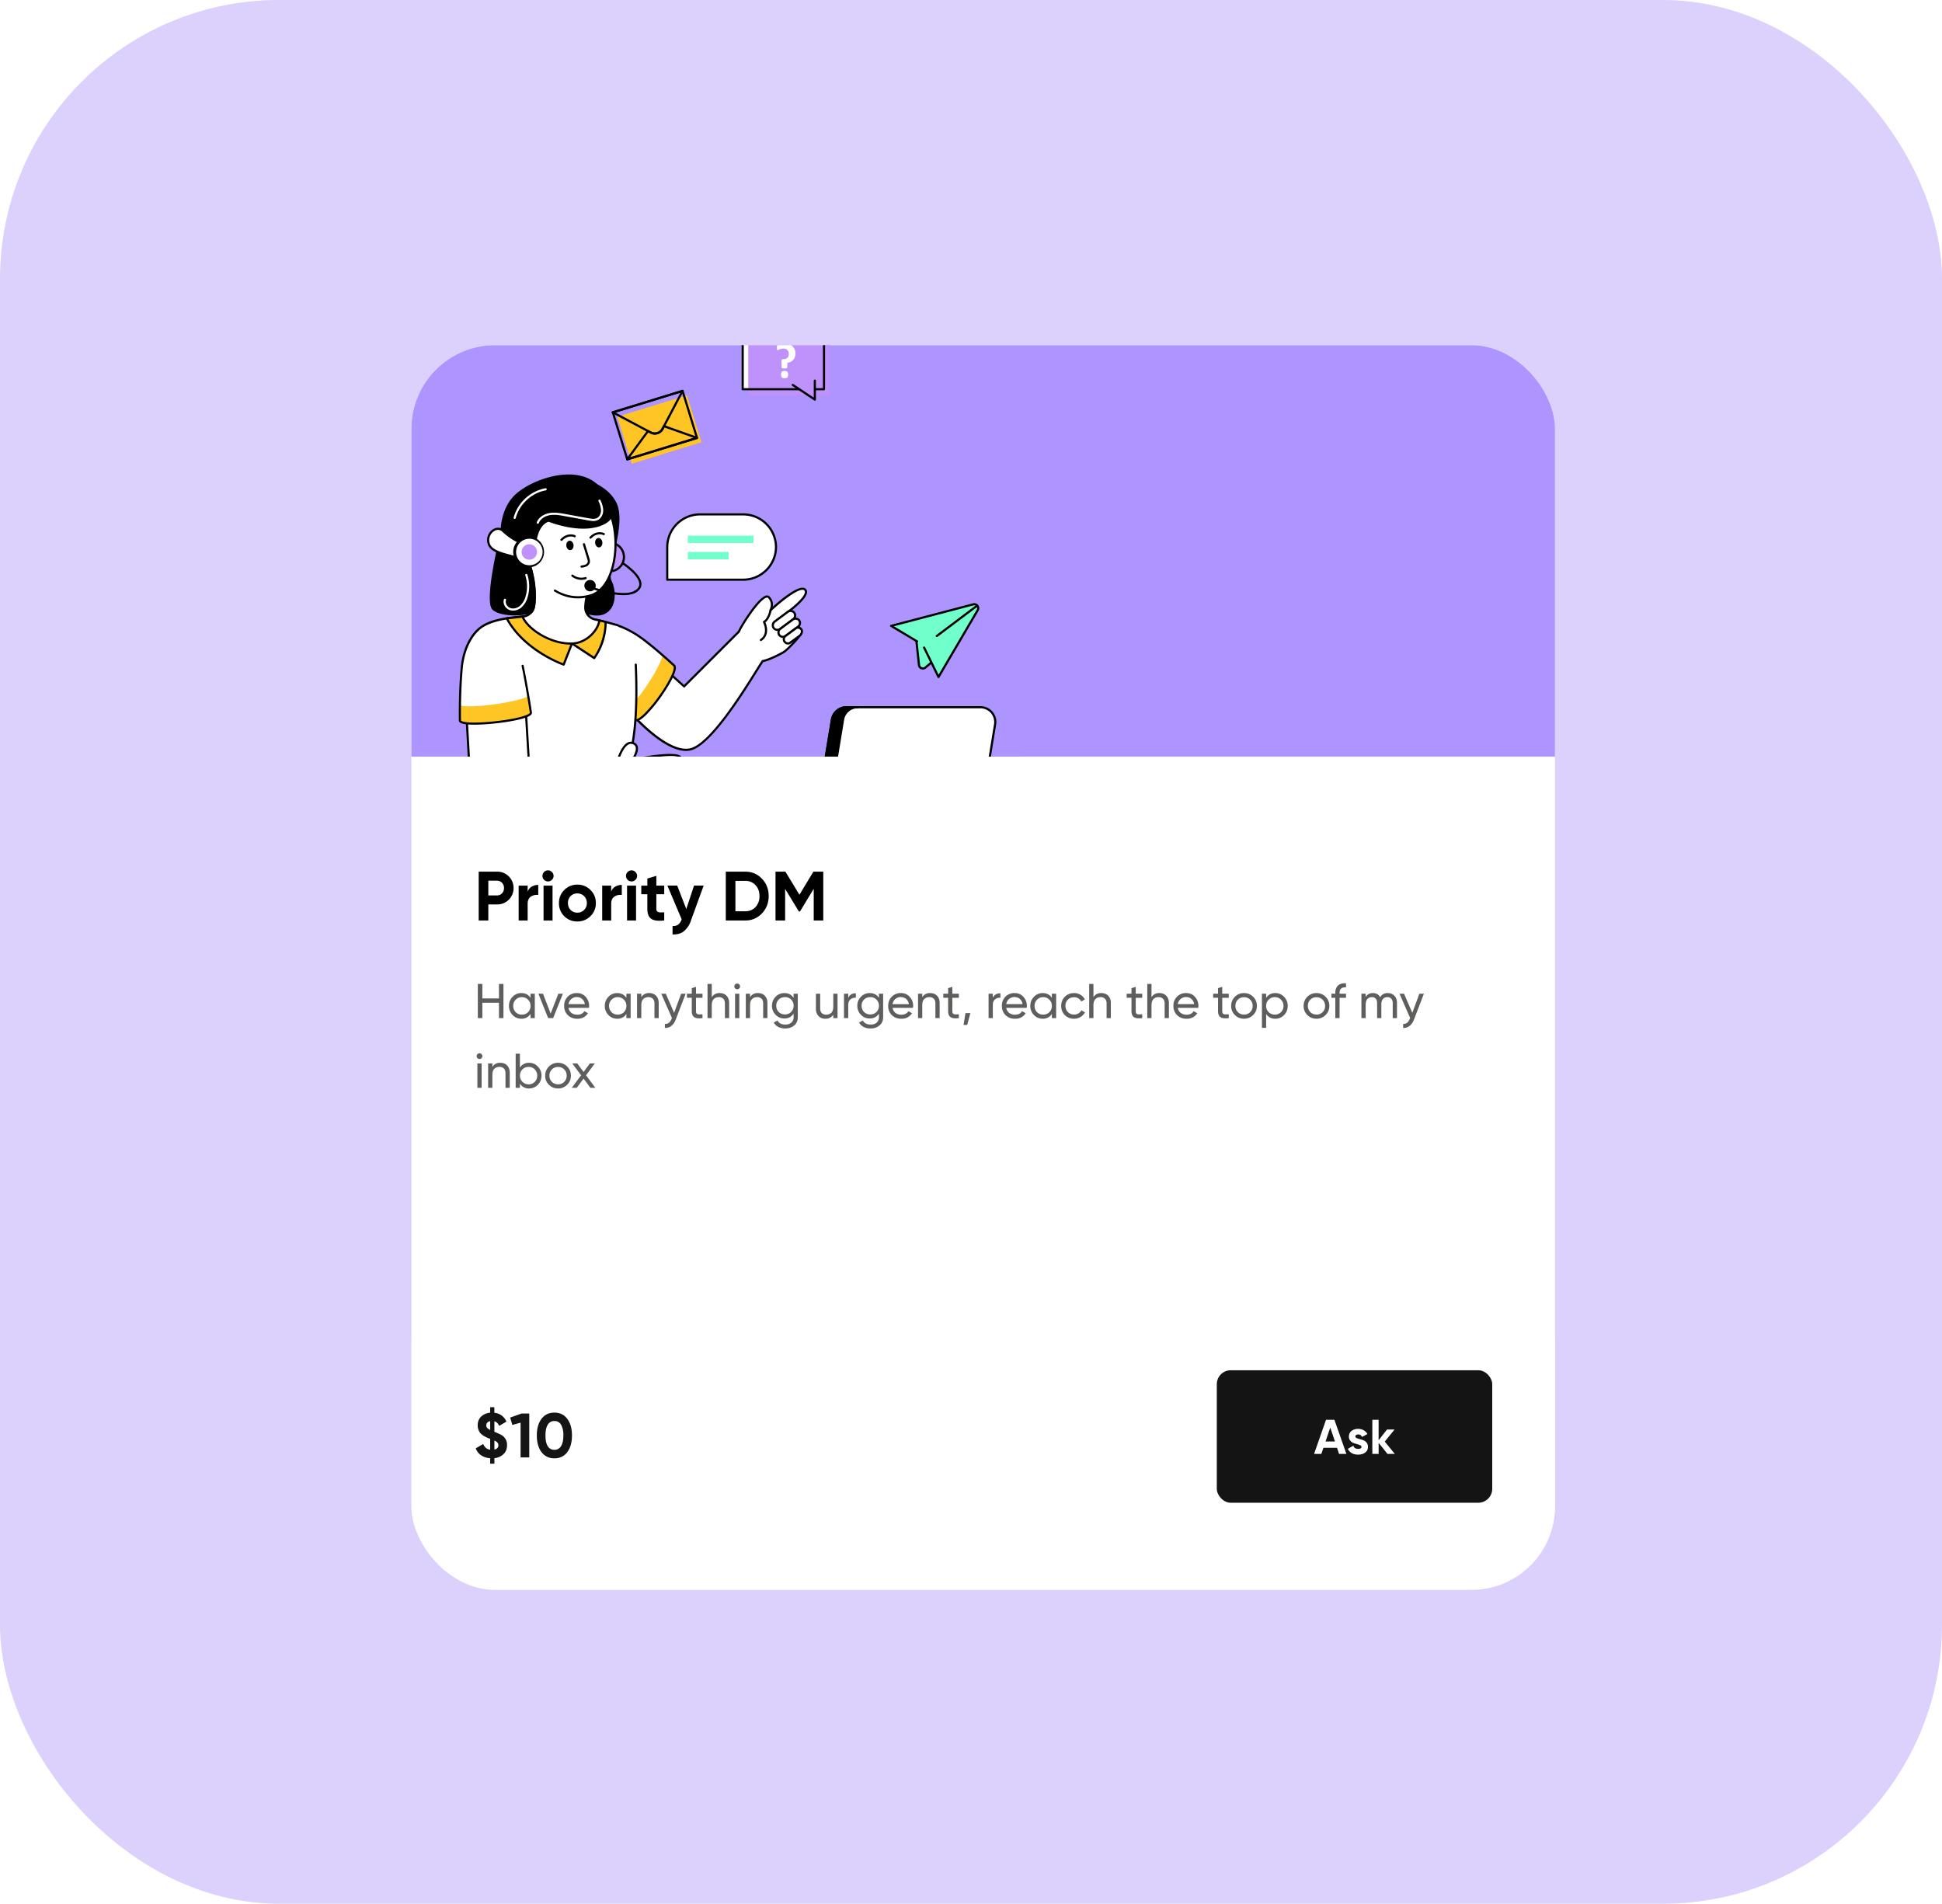 <svg xmlns="http://www.w3.org/2000/svg" fill="none" viewBox="0 0 557 546">
  <g clip-path="url(#a)">
    <rect width="557" height="546" fill="#DBD1FC" rx="80"/>
    <g filter="url(#b)">
      <g clip-path="url(#c)">
        <rect width="328" height="357" x="114" y="95" fill="#fff" rx="24"/>
        <g clip-path="url(#d)">
          <path fill="#AD94FF" d="M114 95h328v118H114z"/>
          <path fill="#fff" d="M228.34 240.41h43.47a4.24 4.24 0 0 0 4.18-3.5l5.4-33.1a4.24 4.24 0 0 0-4.17-4.97H238.8a4.24 4.24 0 0 0-4.18 3.5l-6.28 38.07Z"/>
          <path fill="#000" d="M228.34 240.73a.31.31 0 0 1-.3-.36l6.28-38.07a4.55 4.55 0 0 1 4.48-3.77h38.42a4.54 4.54 0 0 1 4.48 5.35l-5.4 33.08a4.55 4.55 0 0 1-4.49 3.77h-43.47Zm48.88-41.58H238.8a3.93 3.93 0 0 0-3.87 3.25l-6.23 37.7h43.11a3.93 3.93 0 0 0 3.88-3.24l5.4-33.09a3.93 3.93 0 0 0-3.87-4.62Z"/>
          <path fill="#000" d="M228.34 240.41h3.18l6.29-38.07a4.24 4.24 0 0 1 4.18-3.5h-3.19a4.24 4.24 0 0 0-4.18 3.5l-6.28 38.07Z"/>
          <path fill="#000" d="M231.52 240.72h-3.18a.31.31 0 0 1-.3-.36l6.28-38.07a4.55 4.55 0 0 1 4.48-3.77h3.2a.31.31 0 0 1 0 .62 3.93 3.93 0 0 0-3.88 3.25l-6.28 38.07a.31.31 0 0 1-.3.26Zm-2.81-.62h2.55l6.24-37.81a4.55 4.55 0 0 1 2.19-3.15h-.89a3.93 3.93 0 0 0-3.87 3.25l-6.22 37.71Zm-50.54-74.08a.3.3 0 0 1-.16-.58c.9-.53 1.35-1.15 1.35-1.9.03-2.73-5.53-6.16-5.58-6.2a.31.31 0 0 1 .32-.53c.24.16 5.91 3.66 5.88 6.74 0 .97-.56 1.79-1.65 2.43a.31.31 0 0 1-.16.04Z"/>
          <path fill="#BF92FB" d="M170.84 159.85a4.1 4.1 0 1 0 0-8.2 4.1 4.1 0 0 0 0 8.2Z"/>
          <path fill="#000" d="M170.84 160.17a4.42 4.42 0 1 1 .01-8.84 4.42 4.42 0 0 1 0 8.84Zm0-8.2a3.8 3.8 0 1 0 .01 7.59 3.8 3.8 0 0 0 0-7.6Z"/>
          <path fill="#000" d="M160.17 133.21s8.72.55 12.18 6.79c3.36 6.07-2.93 19.53-1.22 22.75 1.71 3.22 1.53 11.3-6.47 9.11-7.99-2.18-10.01-11-10.01-11l5.55-14.22s2.86-4.72 3.22-5.04c.36-.3-3.25-8.39-3.25-8.39Z"/>
          <path fill="#000" d="M167.14 172.54c-.74 0-1.58-.11-2.55-.38-8.08-2.2-10.22-11.14-10.24-11.23a.31.31 0 0 1 .01-.19l5.55-14.22.03-.04a84.94 84.94 0 0 1 3.2-5.02c-.07-.75-1.92-5.15-3.25-8.13a.3.3 0 0 1 .03-.3.3.3 0 0 1 .27-.13c.36.02 8.93.63 12.43 6.94 2.02 3.64.72 9.6-.43 14.86-.74 3.42-1.45 6.66-.78 7.9 1.04 1.96 1.49 5.9-.37 8.23a4.72 4.72 0 0 1-3.9 1.7Zm-12.17-11.66c.25.93 2.49 8.7 9.78 10.68 2.68.73 4.63.36 5.8-1.12 1.68-2.09 1.24-5.79.3-7.55-.76-1.44-.1-4.48.74-8.32 1.06-4.9 2.4-11 .49-14.43-2.86-5.14-9.5-6.33-11.4-6.57 3.47 7.82 3.14 8.1 2.94 8.27-.23.22-1.79 2.7-3.14 4.94l-5.5 14.1Z"/>
          <path fill="#fff" d="M222.04 171.46s4.13 3.75 3.27 6.9c-.08.3-3.42 4.05-4.66 4.74-4.17 2.31-5.9 2.5-5.9 2.5-1.76 2.4-14.02 24.08-20.92 25.36-7.26 1.34-18.24-12-18.24-12l9.36-12.65 7.27 6.55 15.7-15.7c.94-2.15 6.9-11.52 8.57-9.89 1.6 1.59.58 3.62.52 3.75.23-.22 7.94-7.47 9.82-5.96 1.9 1.54-4.8 6.4-4.8 6.4Z"/>
          <path fill="#000" d="M192.76 211.37c-7.27 0-16.98-11.68-17.41-12.2a.3.3 0 0 1-.01-.39l9.36-12.65a.31.31 0 0 1 .46-.05l7.04 6.36L207.65 177c.88-1.94 5.77-9.75 8.13-10.2a1 1 0 0 1 .92.26c1 .99 1.08 2.13.95 2.95 2.31-2.08 7.66-6.57 9.38-5.19.3.25.46.6.45 1-.04 1.84-3.79 4.8-4.96 5.68.93.92 3.86 4.1 3.09 6.94-.14.5-3.62 4.27-4.81 4.93-3.56 1.98-5.37 2.42-5.87 2.52-.32.45-.9 1.39-1.7 2.65-4.04 6.48-13.5 21.65-19.35 22.73-.36.07-.74.1-1.12.1Zm-16.78-12.42c1.36 1.6 11.26 12.92 17.8 11.7 5.57-1.02 14.93-16.03 18.93-22.44.86-1.37 1.48-2.37 1.8-2.8a.3.3 0 0 1 .2-.12c.03 0 1.75-.22 5.79-2.46 1.19-.66 4.29-4.16 4.52-4.57.77-2.92-3.15-6.53-3.19-6.56a.31.31 0 0 1 .03-.48c1.38-1 4.97-3.93 5-5.42a.62.62 0 0 0-.22-.5c-1.09-.87-5.67 2.42-9.42 5.95a.31.31 0 0 1-.49-.37c.1-.2.95-1.98-.46-3.38-.07-.06-.17-.13-.38-.09-1.96.38-6.73 7.7-7.7 9.89a.37.37 0 0 1-.06.1l-15.7 15.69a.3.3 0 0 1-.42 0l-7.01-6.32-9.02 12.18Z"/>
          <path fill="#fff" d="m221.92 171.5-3.7 2.75c-.6.45-.75 1.29-.32 1.87.44.58 1.28.7 1.88.24l3.7-2.75c.61-.45.75-1.28.32-1.86-.22-.3-.54-.47-.88-.51-.34-.05-.7.04-1 .26Z"/>
          <path fill="#000" d="M218.96 176.95c-.08 0-.15 0-.22-.02a1.59 1.59 0 0 1-1.08-.63 1.65 1.65 0 0 1 .37-2.3l3.7-2.75c.37-.26.8-.38 1.24-.32a1.58 1.58 0 0 1 1.37 1.85c-.08.43-.31.81-.67 1.08l-3.7 2.75c-.3.22-.65.34-1.01.34Zm3.8-5.42c-.24 0-.46.08-.65.22l-3.7 2.75c-.47.35-.59.99-.26 1.43.16.22.4.35.67.39.28.03.55-.04.78-.2l3.7-2.76c.23-.17.38-.41.43-.69a.97.97 0 0 0-.97-1.14Z"/>
          <path fill="#fff" d="m223.4 173.7-3.58 2.65a1.29 1.29 0 0 0-.3 1.8 1.3 1.3 0 0 0 1.81.23l3.57-2.65a1.3 1.3 0 0 0 .3-1.8 1.2 1.2 0 0 0-.84-.49c-.33-.04-.68.04-.97.26Z"/>
          <path fill="#000" d="M220.53 178.96c-.07 0-.14 0-.2-.02a1.54 1.54 0 0 1-1.34-1.8c.07-.41.3-.79.65-1.04l3.57-2.65c.35-.26.77-.37 1.2-.32.42.06.8.27 1.05.61.51.7.35 1.7-.37 2.24l-3.57 2.65c-.3.22-.64.33-.99.33Zm3.05-5.02L220 176.6a.98.98 0 0 0-.4.65.93.93 0 0 0 .8 1.08c.25.03.52-.04.74-.2l3.57-2.65a.98.98 0 0 0 .24-1.37.93.93 0 0 0-.64-.36.96.96 0 0 0-.74.2Z"/>
          <path fill="#fff" d="m224.25 176.22-3 2.24c-.5.36-.58 1.08-.2 1.6.39.52 1.1.65 1.59.28l2.76-2.05c.5-.36.83-1.27.44-1.78a1.2 1.2 0 0 0-.75-.48c-.29-.05-.6.01-.84.2Z"/>
          <path fill="#000" d="M222 180.86c-.45 0-.9-.22-1.2-.62a1.45 1.45 0 0 1 .26-2.03l3-2.24c.31-.22.7-.31 1.08-.25.38.07.72.28.95.6.49.66.12 1.75-.5 2.22l-2.77 2.05c-.24.18-.53.27-.82.27Zm2.44-4.39-3.01 2.23a.83.83 0 0 0-.13 1.17c.28.38.8.48 1.15.22l2.77-2.05c.38-.28.63-1 .37-1.35a.89.89 0 0 0-.56-.35.77.77 0 0 0-.6.13Z"/>
          <path fill="#fff" d="M217 171.02s-.4 2.45-1.86 3.38c0 0 .75 1.4.53 2.94-.21 1.53-1.43 2.21-1.43 2.21"/>
          <path fill="#000" d="M214.24 179.86a.31.31 0 0 1-.15-.58 2.82 2.82 0 0 0 1.28-1.99c.2-1.4-.5-2.73-.5-2.75a.31.31 0 0 1 .1-.4c1.34-.85 1.73-3.14 1.73-3.17a.31.31 0 0 1 .61.1c-.02.1-.4 2.35-1.78 3.43.22.49.63 1.64.45 2.88a3.45 3.45 0 0 1-1.59 2.44.31.31 0 0 1-.15.04Z"/>
          <path fill="#fff" d="M171.88 175.23s2.56.54 6.47 2.86c3.91 2.3 10.93 8.73 10.93 8.73 2.12 1.5-9.05 17.15-11.16 15.65l-12.75-13 6.5-14.24Z"/>
          <path fill="#FEC524" d="m178.12 202.47-2.9-2.96c2.54-.6 9.66-11.18 10.76-15.3.7.73 3.3 2.61 3.3 2.61 2.12 1.5-9.05 17.15-11.16 15.65Z"/>
          <path fill="#000" d="M178.46 202.88a.86.86 0 0 1-.56-.2l-12.76-13a.31.31 0 0 1-.05-.35l6.84-14.29a.31.31 0 0 1 .32-.17c.08 0 2 .23 5.92 2.55 3.85 2.28 10.86 8.74 11.31 9.16 1.69 1.27-2.94 7.95-3.88 9.29a41.55 41.55 0 0 1-4.3 5.2c-1.25 1.2-2.18 1.81-2.84 1.81Zm-.15-.65c.27.15 1.1-.18 2.55-1.6a39.45 39.45 0 0 0 4.23-5.12 37.5 37.5 0 0 0 3.37-5.57c.87-1.84.89-2.7.64-2.87l-.03-.02c-.07-.07-7.38-6.83-11.21-9.1-3.09-1.82-4.89-2.3-5.47-2.43l-6.65 13.88 12.57 12.83Z"/>
          <path fill="#fff" d="M178.34 186.63c.95 22.15-2.4 26.92-2.07 28.4.18.83 1.52 19.78 2.66 25.39H129.5l5.25-26.15s-6.82-29.02-2.75-36.22c2.17-3.83 8.39-4.93 16-5.34 1.5-.08 3.06-.13 4.66-.18 6.51-.18 11.7.63 15.27 1.43 2.65.59 4.4 1.17 5.11 1.34"/>
          <path fill="#000" d="M178.93 240.72H129.5a.31.31 0 0 1-.3-.37l5.23-26.08c-.44-1.9-6.72-29.26-2.7-36.37 2.37-4.2 9.2-5.12 16.24-5.5 1.32-.07 2.76-.13 4.68-.18a62.95 62.95 0 0 1 19.42 2.49c.45.13.81.23 1.04.28a.31.31 0 1 1-.14.6c-.24-.05-.6-.16-1.07-.29a62.38 62.38 0 0 0-19.23-2.46c-1.91.05-3.35.1-4.66.18-6.54.35-13.51 1.24-15.74 5.18-3.96 7 2.71 35.7 2.78 36v.13l-5.17 25.77h48.68c-.8-4.26-1.66-14.45-2.19-20.61-.2-2.33-.35-4.17-.4-4.4-.1-.43.05-1 .32-2.03.73-2.93 2.47-9.76 1.75-26.42a.31.31 0 0 1 .62-.03c.72 16.75-1.03 23.65-1.77 26.6a5.46 5.46 0 0 0-.31 1.76c.05.24.17 1.62.41 4.47.54 6.33 1.44 16.93 2.25 20.91a.3.3 0 0 1-.06.26.3.3 0 0 1-.24.11Z"/>
          <path fill="#FEC524" d="m160.1 180.57-.06.04-2.37 6s-11.2-3.8-16.32-13.25l4.52-.5 12.22 4.67 2 3.04Z"/>
          <path fill="#000" d="M157.67 186.92c-.04 0-.07 0-.1-.02-.12-.04-11.37-3.95-16.5-13.4a.3.3 0 0 1 .24-.45l4.52-.5h.15l12.21 4.7c.06.01.11.06.15.1l2 3.05c.1.13.07.3-.05.4l-2.33 5.92a.31.31 0 0 1-.3.2Zm-15.83-13.3c4.65 8.12 13.93 11.94 15.65 12.6l2.23-5.65-1.84-2.79-12.05-4.62-3.99.45Z"/>
          <path fill="#fff" d="M191.69 224.05s1.75 1.31-.84 2.67c-2.6 1.36-15.44.35-15.44.35l-33.27 4.4c-5.83.66-11.47-4.1-11.2-9.97l-1.45-25.8 17.08-.1 1.23 20.85 25.21-1.8s1.7-6.38 4.46-5.53c2.75.84-.06 4.77-.06 4.77s12.52-2.48 13.72-.73c1.17 1.72-5.3 4.12-5.58 4.22.26-.02 6.15-.5 7.27.52 1.15 1.02.1 2.44-1.13 2.77 0 0 2.77 1.68 0 3.38Z"/>
          <path fill="#000" d="M141.07 231.83c-2.64 0-5.29-1.04-7.28-2.9a9.64 9.64 0 0 1-3.16-7.43l-1.45-25.78a.31.31 0 0 1 .3-.33l17.08-.1a.3.3 0 0 1 .31.28l1.22 20.54 24.69-1.75c.26-.9 1.37-4.36 3.16-5.36a2.02 2.02 0 0 1 1.62-.18c.68.2 1.13.6 1.32 1.18.38 1.11-.34 2.62-.82 3.45 3.14-.6 12.18-2.14 13.32-.46.2.29.25.62.14.97-.36 1.13-2.5 2.28-4.13 3 2.04-.07 4.83-.03 5.64.7.5.44.69 1.01.55 1.6-.14.6-.63 1.16-1.26 1.5.4.34.9.93.91 1.65 0 .6-.35 1.17-1.06 1.68.21.25.44.64.4 1.13-.05.65-.58 1.25-1.58 1.77-2.61 1.37-14.7.45-15.56.38l-33.25 4.4c-.37.04-.74.06-1.11.06Zm-11.25-35.82 1.43 25.47v.03a9.03 9.03 0 0 0 2.97 6.97c2.13 2 5.08 3 7.88 2.67l33.27-4.4h.07c.13.01 12.77 1 15.26-.3.78-.41 1.22-.86 1.25-1.28.05-.5-.45-.87-.45-.88a.31.31 0 0 1 .02-.5c.72-.45 1.09-.91 1.09-1.38 0-.8-1.07-1.47-1.08-1.48a.3.3 0 0 1 .08-.56c.66-.18 1.24-.7 1.37-1.26.08-.36-.04-.7-.37-.99-.7-.62-4.03-.67-7.02-.43a.32.32 0 0 1-.34-.24.3.3 0 0 1 .19-.36c2.02-.74 5.14-2.24 5.5-3.33a.45.45 0 0 0-.07-.43c-.78-1.15-8.64-.08-13.4.86a.31.31 0 0 1-.31-.48c.44-.62 1.5-2.44 1.13-3.51-.13-.38-.43-.64-.91-.8a1.4 1.4 0 0 0-1.14.14c-1.8 1-2.92 5.15-2.93 5.19a.31.31 0 0 1-.28.23l-25.2 1.8a.3.3 0 0 1-.23-.08.3.3 0 0 1-.1-.22l-1.23-20.56-16.45.11Z"/>
          <path fill="#fff" d="M132.78 176.97s-3.7 3.26-4.37 10.79c-.66 7.53-.49 14.9-.49 14.9.14 2.18 20.5-.08 20.36-2.26 0 0-1.32-8.48-2.37-13.38"/>
          <path fill="#FEC524" d="M148.28 200.4c.14 2.18-20.22 4.44-20.36 2.26v-4.32c3.78.92 16.9-.98 19.73-2.75.24 1.44.63 4.8.63 4.8Z"/>
          <path fill="#000" d="M132.1 203.84c-1.83 0-3.27-.14-3.93-.47-.35-.17-.54-.4-.56-.69 0-.09-.16-7.49.5-14.95.66-7.57 4.32-10.86 4.47-11a.31.31 0 0 1 .41.47c-.04.03-3.63 3.28-4.27 10.58-.65 7.43-.5 14.8-.49 14.87 0 .01.05.08.21.16 2.43 1.2 16.62-.34 19.23-2.08.24-.16.3-.28.3-.31-.01-.06-1.32-8.5-2.36-13.34a.31.31 0 1 1 .6-.13 310.75 310.75 0 0 1 2.37 13.4c.02.34-.17.63-.57.9-2.07 1.38-10.61 2.59-15.92 2.59Z"/>
          <path fill="#FEC524" d="m160.1 180.57 6.34 4.17s3.28-4.23 3.27-10.36l-2.1-.5-3.72 3.6-3.8 3.09Z"/>
          <path fill="#000" d="M166.44 185.06a.31.31 0 0 1-.18-.05l-6.34-4.18a.31.31 0 0 1-.03-.5l3.8-3.1 3.7-3.56c.09-.08.2-.1.3-.08l2.09.5a.3.3 0 0 1 .23.3 18.37 18.37 0 0 1-3.33 10.55.31.31 0 0 1-.24.12Zm-5.83-4.52 5.75 3.78c.65-.94 2.97-4.67 3.03-9.7l-1.68-.4-3.6 3.48-3.5 2.84Z"/>
          <path fill="#fff" d="M167.92 173.95c-.47 3.11-3.86 6.47-7.83 6.62-5.88.22-12.55-3.89-14.24-7.72h.02a3.58 3.58 0 0 0 3.34-3.12c.5-3.77.02-7.82-1.34-11.82l18.78 2.53s-2.68 5.37-2.78 9.74a3.53 3.53 0 0 0 2.77 3.49l1.28.28Z"/>
          <path fill="#000" d="M159.64 180.88c-6 0-12.42-4.16-14.07-7.9a.3.3 0 0 1 .27-.44 3.27 3.27 0 0 0 3.06-2.85c.48-3.68.03-7.72-1.32-11.69a.31.31 0 0 1 .33-.4l18.79 2.53c.1.02.19.08.23.17.05.08.05.19 0 .28-.02.05-2.65 5.35-2.75 9.6a3.22 3.22 0 0 0 2.54 3.18l1.27.29c.16.03.26.19.24.35-.47 3.13-3.93 6.72-8.13 6.88h-.46Zm-13.32-7.77c1.88 3.55 8.08 7.35 13.76 7.15 3.77-.14 6.89-3.25 7.48-6.07l-.98-.22c-1.8-.4-3.06-2-3.02-3.8.1-3.76 2.01-8.16 2.63-9.48l-17.87-2.41a26.62 26.62 0 0 1 1.2 11.48 3.9 3.9 0 0 1-3.2 3.35Z"/>
          <path fill="#fff" d="M147.87 157.91s-4.36-2.09-3.34-5.88c1-3.76 4.97-.37 4.97-.37s-.52-3.9.51-7.31c1.7-5.61 8.37-9.94 14.6-7.8.46.16.93.36 1.4.6 9.23 4.76 8.37 26.93-.58 29.62a12.5 12.5 0 0 1-10.28-1.39"/>
          <path fill="#000" d="M161.8 167.62c-2.31 0-4.6-.66-6.8-1.98a.31.31 0 0 1-.11-.42.3.3 0 0 1 .42-.11 12.12 12.12 0 0 0 10.03 1.35c3.6-1.07 6.2-5.67 6.78-12 .59-6.35-1.12-14.4-6.26-17.04a10.49 10.49 0 0 0-9.6.12 11.86 11.86 0 0 0-5.95 6.9c-1 3.3-.51 7.13-.5 7.17a.3.3 0 0 1-.5.28c-.03-.02-2-1.68-3.35-1.26-.53.16-.92.66-1.14 1.48-.94 3.5 3.14 5.5 3.18 5.52a.31.31 0 1 1-.26.56c-.05-.03-4.59-2.25-3.52-6.25.28-1.03.8-1.67 1.55-1.9 1.17-.36 2.58.41 3.35.94-.1-1.3-.19-4.13.6-6.72a12.48 12.48 0 0 1 6.25-7.27 11.1 11.1 0 0 1 10.17-.12c5.4 2.78 7.2 11.1 6.6 17.65-.61 6.58-3.38 11.39-7.22 12.54-1.25.37-2.5.56-3.72.56Z"/>
          <path fill="#000" d="M169.38 145.97c-6.14 3.34-15.99-.65-15.99-.65s-3.12.39-3.9 6.33c0 0-3.95-3.38-4.96.38-1.02 3.79 3.34 5.88 3.34 5.88 1.45 3.83 2.26 12.22.54 13.66-2.73.9-8.88.98-10.94-.93-2.45-2.28 2.39-21.7 2.39-21.7s-.22-6.74 4.11-10.83c4.34-4.1 16.84-8.85 23.2-2.9 2.35 2.19 7.5 7.88 2.21 10.76Z"/>
          <path fill="#000" d="M143.7 172.5c-2.56 0-5.19-.47-6.44-1.63-2.5-2.32 1.75-19.77 2.3-21.97-.02-.64-.05-7 4.2-11.02 4.69-4.42 17.22-8.89 23.63-2.9 1.5 1.41 4.97 5.03 4.58 8.11-.17 1.3-.99 2.37-2.44 3.16-5.96 3.24-15.11-.2-16.17-.61-.44.1-2.89.94-3.55 6.05a.31.31 0 0 1-.2.25.31.31 0 0 1-.31-.05c-.02-.02-1.99-1.68-3.34-1.26-.53.16-.91.66-1.13 1.48-.94 3.5 3 5.44 3.18 5.52.07.03.12.1.15.17 1.36 3.6 2.43 12.34.45 14a.3.3 0 0 1-.1.06c-1.23.4-3 .64-4.82.64Zm15.45-39.75c-5.72 0-12.05 2.83-14.97 5.58-4.18 3.95-4.01 10.53-4.01 10.6a.3.3 0 0 1 0 .08c-1.93 7.74-4.18 19.82-2.49 21.4 1.87 1.74 7.79 1.77 10.57.88 1.41-1.34.84-9.17-.63-13.16-.7-.38-4.37-2.55-3.4-6.19.29-1.03.8-1.67 1.56-1.9 1.25-.39 2.76.52 3.49 1.05.9-5.62 3.95-6.06 4.08-6.08.06 0 .11 0 .16.02.1.04 9.78 3.9 15.72.67 1.27-.69 1.98-1.6 2.12-2.69.36-2.8-2.95-6.23-4.38-7.57-2.07-1.93-4.86-2.7-7.82-2.7Z"/>
          <path fill="#000" d="M159.6 153.78c.57-.06.97-.7.9-1.45-.08-.75-.6-1.31-1.17-1.25-.58.05-.98.7-.9 1.45.07.75.6 1.3 1.16 1.25Zm8.27-.78c.57-.06.97-.7.9-1.46-.08-.74-.6-1.3-1.17-1.24-.58.05-.98.7-.9 1.45.07.75.6 1.3 1.17 1.25Z"/>
          <path fill="#fff" d="M160.86 149.8s-1.87-.96-3.8 1.02l3.8-1.01Z"/>
          <path fill="#000" d="M157.05 151.13a.31.31 0 0 1-.22-.53c2.07-2.12 4.16-1.08 4.17-1.07a.31.31 0 0 1-.28.55c-.07-.04-1.7-.83-3.45.96a.31.31 0 0 1-.22.09Z"/>
          <path fill="#fff" d="M169.18 149.18s-1.88-.98-3.81 1l3.8-1Z"/>
          <path fill="#000" d="M165.36 150.5a.31.31 0 0 1-.22-.53c2.08-2.12 4.16-1.07 4.18-1.06a.3.3 0 0 1 .13.41.31.31 0 0 1-.42.14c-.07-.04-1.7-.84-3.44.95a.31.31 0 0 1-.23.1Z"/>
          <path fill="#fff" d="m163.48 152.1 1.26 4.13c.1.32.2.67.13 1-.08.44-.43.78-.84.97-.4.19-.85.25-1.29.3"/>
          <path fill="#000" d="M162.75 158.8a.31.31 0 0 1-.04-.6c.4-.06.83-.11 1.2-.28.36-.17.6-.45.66-.75.05-.27-.04-.58-.13-.86l-1.25-4.12a.31.31 0 1 1 .6-.18l1.25 4.12c.1.33.22.74.14 1.16-.1.49-.47.94-1.01 1.19a4.54 4.54 0 0 1-1.42.33Z"/>
          <path fill="#fff" d="M160.17 161.1a4.14 4.14 0 0 0 3.83.7l-3.83-.7Z"/>
          <path fill="#000" d="M162.75 162.3c-.97 0-1.95-.33-2.77-.96a.3.3 0 1 1 .38-.49 3.84 3.84 0 0 0 3.54.65.31.31 0 0 1 .2.58c-.44.15-.9.22-1.35.22Z"/>
          <path fill="#fff" d="M145.89 151.77c-2.28-.71-4.2-2.22-5.76-3.63-1.6-1.44-4.72.55-3.99 3.67.7 2.94 6.5 3.37 9.17 4.5l.58-4.54Z"/>
          <path fill="#000" d="M145.3 156.63c-.03 0-.07 0-.11-.03-.74-.31-1.75-.57-2.81-.85-2.81-.74-6-1.58-6.54-3.87a3.67 3.67 0 0 1 1.6-4.11c1-.6 2.14-.54 2.9.15 1.41 1.28 3.34 2.84 5.64 3.55a.3.3 0 0 1 .21.34l-.57 4.55a.3.3 0 0 1-.31.27Zm-6.44-8.65c-.36 0-.74.1-1.1.32a3.06 3.06 0 0 0-1.32 3.44c.46 1.92 3.45 2.71 6.1 3.4.92.25 1.8.48 2.51.75l.5-3.9c-2.31-.78-4.22-2.34-5.63-3.61-.3-.27-.66-.4-1.06-.4Z"/>
          <path fill="#fff" d="M147.82 158.41a4.1 4.1 0 1 0 0-8.2 4.1 4.1 0 0 0 0 8.2Z"/>
          <path fill="#000" d="M147.82 158.72a4.42 4.42 0 1 1 .01-8.83 4.42 4.42 0 0 1 0 8.83Zm0-8.2a3.8 3.8 0 1 0 .01 7.6 3.8 3.8 0 0 0 0-7.6Z"/>
          <path fill="#BF92FB" d="M147.82 156.53a2.21 2.21 0 1 0 0-4.43 2.21 2.21 0 0 0 0 4.43Z"/>
          <path fill="#000" d="M174.85 166.69c-4.1 0-9.3-1.81-9.59-1.92a.31.31 0 0 1-.19-.4.31.31 0 0 1 .4-.18c.09.03 9.2 3.2 12.54 1.25a.31.31 0 0 1 .32.53c-.9.52-2.13.72-3.48.72Z"/>
          <path fill="#000" d="M165.24 165.3a1.32 1.32 0 1 0 0-2.64 1.32 1.32 0 0 0 0 2.63Z"/>
          <path fill="#000" d="M165.24 165.6a1.63 1.63 0 1 1 0-3.26 1.63 1.63 0 0 1 0 3.26Zm0-2.64a1.01 1.01 0 1 0 0 2.03 1.01 1.01 0 0 0 0-2.03Z"/>
          <path fill="#71FFCC" d="m261.43 187.44 2-1.72-2.64-5.39-2.06-1.42.85 7.7a1.12 1.12 0 0 0 1.85.83Z"/>
          <path fill="#000" d="M260.7 188.03a1.42 1.42 0 0 1-1.44-1.4l-.83-7.69a.31.31 0 0 1 .48-.28l2.06 1.42c.05.03.08.07.1.12l2.65 5.4a.3.3 0 0 1-.08.37l-2 1.71c-.27.23-.6.35-.93.35Zm-1.58-8.48.77 7.03c0 .35.19.62.48.75.3.14.62.09.87-.12l1.82-1.56-2.5-5.1-1.44-1Z"/>
          <path fill="#71FFCC" d="m261.05 181.74 4.13 8.42 11.23-19.13a1.14 1.14 0 0 0-1.27-1.69l-23.55 6.17 7.46 4.46"/>
          <path fill="#000" d="M265.18 190.47h-.01a.31.31 0 0 1-.27-.17l-4.13-8.43a.31.31 0 0 1 .56-.27l3.87 7.9 10.94-18.63a.83.83 0 0 0-.05-.93.82.82 0 0 0-.88-.3l-22.82 5.98 6.82 4.08a.3.3 0 1 1-.31.53l-7.47-4.46a.3.3 0 0 1 .08-.56l23.55-6.17c.58-.15 1.16.05 1.52.53.37.48.4 1.1.1 1.61l-11.23 19.14a.3.3 0 0 1-.27.15Z"/>
          <path fill="#000" d="M264.72 178.7a.3.3 0 0 1-.19-.56l11.56-8.7a.31.31 0 0 1 .37.5l-11.56 8.7a.32.32 0 0 1-.18.06Z"/>
          <path fill="#fff" d="M218.57 152.9a9.45 9.45 0 0 1-9.45 9.37h-21.75v-9.37a9.41 9.41 0 0 1 9.45-9.37h12.3c5.22 0 9.45 4.2 9.45 9.37Z"/>
          <path fill="#000" d="M209.12 162.57h-21.75a.31.31 0 0 1-.3-.31v-9.37a9.73 9.73 0 0 1 9.75-9.67h12.3a9.73 9.73 0 0 1 9.76 9.67 9.73 9.73 0 0 1-9.76 9.68Zm-21.44-.62h21.44a9.11 9.11 0 0 0 9.14-9.06 9.1 9.1 0 0 0-9.14-9.05h-12.3a9.11 9.11 0 0 0-9.14 9.05v9.06Z"/>
          <path fill="#71FFCC" d="M212.13 149.63h-18.85v2.11h18.85v-2.12Zm-7.14 4.67h-11.7v2.12h11.7v-2.11Z"/>
          <path fill="#FEC524" d="m193.04 109.38-20 6.14L177.2 129l20-6.15-4.15-13.47Z"/>
          <path fill="#000" d="M175.91 128.05a.3.3 0 0 1-.3-.22l-4.14-13.48a.3.3 0 0 1 .2-.38l20-6.15a.3.3 0 0 1 .39.2l4.15 13.48a.31.31 0 0 1-.2.4l-20 6.14a.29.29 0 0 1-.1.01Zm-3.75-13.58 3.96 12.89 19.4-5.97-3.96-12.89-19.4 5.97Z"/>
          <path fill="#000" d="M175.91 128.05a.31.31 0 0 1-.25-.5l5.95-8.1a.31.31 0 0 1 .4-.1l.76.42a2.19 2.19 0 0 0 2.98-.92l.41-.77a.3.3 0 0 1 .38-.15l9.47 3.37a.31.31 0 0 1-.01.6l-20 6.14a.35.35 0 0 1-.09.01Zm6.04-8.02-5.24 7.14 18.22-5.6-8.35-2.96-.28.53a2.8 2.8 0 0 1-1.67 1.38 2.8 2.8 0 0 1-2.15-.2l-.53-.3Z"/>
          <path fill="#000" d="M183.8 120.64c-.45 0-.9-.1-1.32-.33l-10.86-5.77a.3.3 0 0 1 .05-.57l20-6.15a.3.3 0 0 1 .37.44l-5.73 10.88a2.8 2.8 0 0 1-2.5 1.5Zm-11.23-6.3 10.2 5.42a2.19 2.19 0 0 0 2.99-.92l5.39-10.21-18.58 5.7Z"/>
          <path fill="#fff" d="M209.02 107.63h23.32v-17.2h-23.32v17.2Z"/>
          <path fill="#BF92FB" d="M233.93 92.2h-23.32v17.2h23.32V92.2Z"/>
          <path fill="#000" d="M232.34 107.94h-23.32a.31.31 0 0 1-.31-.31v-17.2c0-.17.14-.3.3-.3h23.33c.17 0 .3.13.3.3v17.2a.3.3 0 0 1-.3.3Zm-23.01-.62h22.7V90.74h-22.7v16.58Z"/>
          <path fill="#BF92FB" d="M229.7 105.16v5.44l-6.32-4.2"/>
          <path fill="#000" d="M229.7 110.92a.3.3 0 0 1-.16-.06l-6.33-4.2a.3.3 0 1 1 .34-.52l5.85 3.89v-4.86a.31.31 0 0 1 .62 0v5.44c0 .11-.07.22-.17.27a.32.32 0 0 1-.14.04Z"/>
          <path fill="#fff" d="M224.14 97.37c0 .4-.06.74-.17 1.05a2.3 2.3 0 0 1-1.2 1.35c-.27.14-.58.23-.92.27l-.06 1.38c0 .09-.07.15-.2.2-.13.04-.32.06-.56.06a6.08 6.08 0 0 1-.65-.05.28.28 0 0 1-.13-.08.22.22 0 0 1-.05-.13l-.07-1.67c0-.15 0-.28.02-.37.02-.1.06-.17.1-.23.06-.05.12-.1.2-.11a.98.98 0 0 1 .26-.04h.1c.25 0 .47-.04.65-.12a1.22 1.22 0 0 0 .7-.79 1.93 1.93 0 0 0-.01-1.2 1.28 1.28 0 0 0-.78-.8 2.56 2.56 0 0 0-1.8.12l-.33.16a.48.48 0 0 1-.2.07.15.15 0 0 1-.09-.03.24.24 0 0 1-.07-.12 3.54 3.54 0 0 1-.04-1 .34.34 0 0 1 .09-.18.9.9 0 0 1 .27-.17l.47-.18a5.11 5.11 0 0 1 1.33-.19c.55 0 1.03.08 1.43.23a2.44 2.44 0 0 1 1.53 1.51c.12.34.18.7.18 1.06Zm-2.1 6.08c0 .2-.01.35-.05.49a.66.66 0 0 1-.16.31.67.67 0 0 1-.31.18 2.17 2.17 0 0 1-.97 0 .66.66 0 0 1-.3-.18.67.67 0 0 1-.17-.31 2.34 2.34 0 0 1 0-1 .68.68 0 0 1 .16-.32.67.67 0 0 1 .31-.18 2.27 2.27 0 0 1 .97 0c.13.04.23.1.31.18.08.08.13.2.16.33s.05.3.05.5Zm-71.79 42.76a.31.31 0 0 1-.29-.42c.65-1.62 2.33-2.43 3.7-2.65 1.52-.25 3.1.04 4.5.29l6.7 1.22c.87.16 1.65.27 2.3-.04.83-.38 1.21-1.37 1.22-2.17a6.5 6.5 0 0 0-.72-2.71.31.31 0 0 1 .57-.26c.41.93.8 1.93.78 2.98-.03 1.22-.65 2.28-1.58 2.72-.89.42-1.93.23-2.69.09l-6.7-1.22c-1.4-.26-2.86-.53-4.29-.3-1.2.2-2.66.9-3.2 2.27a.31.31 0 0 1-.3.2Zm-6.63-1.38-.08-.01a.3.3 0 0 1-.22-.38 11.76 11.76 0 0 1 9.15-8.41.31.31 0 0 1 .1.61c-4.06.7-7.62 3.97-8.65 7.96a.31.31 0 0 1-.3.23Zm-.47 26.3a2.9 2.9 0 0 1-.97-.16c-1.26-.44-2.03-1.86-1.65-3.04a.31.31 0 1 1 .6.2c-.29.85.32 1.93 1.26 2.26.88.31 1.98.04 2.8-.68a5.63 5.63 0 0 0 1.57-2.7 10.3 10.3 0 0 0-.1-6 .31.31 0 0 1 .6-.19c.66 2.04.7 4.3.1 6.36a6.21 6.21 0 0 1-1.76 3c-.71.62-1.6.95-2.45.95Z"/>
        </g>
        <path fill="#000" d="M138.52 246a4.65 4.65 0 0 1 4.78 4.7 4.65 4.65 0 0 1-4.78 4.7h-2.46v4.6h-2.76v-14h5.22Zm0 6.82c.59 0 1.07-.2 1.46-.6.39-.41.58-.92.58-1.52 0-.61-.2-1.12-.58-1.52-.39-.4-.87-.6-1.46-.6h-2.46v4.24h2.46Zm8.82-1.1a2.7 2.7 0 0 1 1.18-1.44 3.68 3.68 0 0 1 1.86-.48v2.88c-.78-.1-1.5.07-2.12.48-.61.41-.92 1.1-.92 2.06V260h-2.58v-10h2.58v1.72Zm5.83-2.92a1.57 1.57 0 0 1-1.58-1.58c0-.43.15-.8.46-1.12a1.55 1.55 0 0 1 2.24 0 1.53 1.53 0 0 1 0 2.24c-.3.3-.68.46-1.12.46ZM151.9 260v-10h2.58v10h-2.58Zm13.46-1.24a5.15 5.15 0 0 1-3.76 1.52 5.15 5.15 0 0 1-5.28-5.28c0-1.48.5-2.73 1.52-3.74a5.11 5.11 0 0 1 3.76-1.54 5.1 5.1 0 0 1 3.76 1.54 5.05 5.05 0 0 1 1.54 3.74 5.1 5.1 0 0 1-1.54 3.76Zm-5.7-1.78c.52.52 1.17.78 1.94.78a2.68 2.68 0 0 0 2.72-2.76 2.68 2.68 0 0 0-2.72-2.76 2.63 2.63 0 0 0-2.7 2.76c0 .8.26 1.46.76 1.98Zm11.64-5.26a2.7 2.7 0 0 1 1.18-1.44 3.68 3.68 0 0 1 1.86-.48v2.88c-.79-.1-1.5.07-2.12.48-.62.41-.92 1.1-.92 2.06V260h-2.58v-10h2.58v1.72Zm5.83-2.92a1.57 1.57 0 0 1-1.58-1.58c0-.43.15-.8.46-1.12.32-.32.69-.48 1.12-.48.44 0 .81.16 1.12.48a1.53 1.53 0 0 1 0 2.24c-.31.3-.68.46-1.12.46Zm-1.28 11.2v-10h2.58v10h-2.58Zm10.66-7.52h-2.26v4.16c0 .35.08.6.26.76.17.16.42.25.76.28.33.01.74 0 1.24-.02V260c-1.78.2-3.03.03-3.76-.5-.72-.53-1.08-1.49-1.08-2.86v-4.16h-1.74V250h1.74v-2.02l2.58-.78v2.8h2.26v2.48Zm8.55-2.48h2.76l-3.64 10a6.49 6.49 0 0 1-2.08 3.12c-.85.65-1.92.95-3.2.88v-2.4c.7.01 1.24-.13 1.64-.44.41-.3.74-.8.98-1.48l-4.1-9.68h2.82l2.6 6.72 2.22-6.72Zm14.67-4c1.92 0 3.52.67 4.8 2.02 1.3 1.35 1.94 3 1.94 4.98 0 1.97-.65 3.63-1.94 4.98a6.35 6.35 0 0 1-4.8 2.02h-5.56v-14h5.56Zm0 11.36c1.21 0 2.2-.4 2.96-1.2a4.44 4.44 0 0 0 1.14-3.16c0-1.3-.38-2.34-1.14-3.14a3.87 3.87 0 0 0-2.96-1.22h-2.8v8.72h2.8Zm22.4-11.36v14h-2.74v-9.08l-3.94 6.5h-.32l-3.94-6.48V260h-2.76v-14h2.84l4.02 6.62 4-6.62h2.84Z"/>
        <path fill="#5E5F5D" d="M139.11 278.2h1.29v9.8h-1.29v-4.41h-4.76V288h-1.3v-9.8h1.3v4.16h4.76v-4.16Zm9.06 2.8h1.22v7h-1.22v-1.2a2.97 2.97 0 0 1-2.65 1.38c-.98 0-1.81-.35-2.5-1.06a3.64 3.64 0 0 1-1.04-2.62c0-1.03.34-1.9 1.03-2.6a3.35 3.35 0 0 1 2.51-1.08c1.16 0 2.04.46 2.65 1.38V281Zm-2.5 6a2.42 2.42 0 0 0 2.5-2.5c0-.7-.24-1.3-.72-1.78a2.39 2.39 0 0 0-1.77-.73c-.7 0-1.3.25-1.77.73a2.41 2.41 0 0 0-.71 1.78c0 .7.24 1.3.71 1.8a2.4 2.4 0 0 0 1.77.7Zm10.46-6h1.32l-2.8 7h-1.43l-2.8-7h1.32l2.2 5.7 2.2-5.7Zm2.93 4.06c.12.63.4 1.11.85 1.46.46.34 1.02.51 1.68.51.92 0 1.6-.34 2.02-1.02l1.03.59a3.42 3.42 0 0 1-3.08 1.58 3.7 3.7 0 0 1-2.71-1.03 3.62 3.62 0 0 1-1.04-2.65 3.53 3.53 0 0 1 3.67-3.68c1.03 0 1.86.36 2.5 1.09a3.73 3.73 0 0 1 .94 3.15h-5.86Zm2.42-3.1a2.37 2.37 0 0 0-2.42 2.03h4.67a2.33 2.33 0 0 0-.78-1.5 2.25 2.25 0 0 0-1.47-.52Zm14.18-.96h1.22v7h-1.22v-1.2a2.97 2.97 0 0 1-2.65 1.38c-.97 0-1.81-.35-2.5-1.06a3.64 3.64 0 0 1-1.04-2.62c0-1.03.35-1.9 1.04-2.6a3.35 3.35 0 0 1 2.5-1.08c1.16 0 2.05.46 2.65 1.38V281Zm-2.5 6c.72 0 1.31-.23 1.79-.7.47-.5.71-1.1.71-1.8s-.24-1.3-.71-1.78a2.39 2.39 0 0 0-1.78-.73c-.7 0-1.29.25-1.76.73a2.41 2.41 0 0 0-.72 1.78c0 .7.24 1.3.72 1.8a2.4 2.4 0 0 0 1.76.7Zm9.05-6.18c.82 0 1.48.26 1.97.78.5.51.75 1.21.75 2.1v4.3h-1.22v-4.23c0-.57-.16-1-.46-1.31a1.7 1.7 0 0 0-1.28-.48c-.6 0-1.1.2-1.47.57-.37.38-.56.96-.56 1.74V288h-1.22v-7h1.22v1a2.5 2.5 0 0 1 2.27-1.18Zm9.15.18h1.3l-2.85 7.43c-.3.8-.72 1.4-1.26 1.81a2.6 2.6 0 0 1-1.85.56v-1.13c.86.06 1.49-.42 1.9-1.43l.12-.27-3.06-6.97h1.3l2.39 5.49 2.01-5.49Zm6.13 1.18h-1.86v3.79c0 .34.06.6.2.74.13.14.34.22.62.23l1.04-.03V288c-1.06.14-1.84.06-2.34-.25-.5-.32-.74-.91-.74-1.78v-3.8h-1.39V281h1.39v-1.6l1.22-.36V281h1.86v1.18Zm4.93-1.36c.82 0 1.48.26 1.97.78.5.51.74 1.21.74 2.1v4.3h-1.21v-4.23c0-.57-.16-1-.47-1.31a1.7 1.7 0 0 0-1.27-.48c-.6 0-1.1.2-1.47.57-.37.38-.56.96-.56 1.74V288h-1.22v-9.8h1.22v3.8a2.5 2.5 0 0 1 2.27-1.18Zm5.03-1.1a.8.8 0 0 1-.59-.23.78.78 0 0 1-.24-.58c0-.22.08-.41.24-.57a.78.78 0 0 1 .59-.25c.22 0 .42.08.57.25.16.16.24.35.24.57 0 .23-.08.42-.24.58a.78.78 0 0 1-.57.24Zm-.62 8.28v-7h1.22v7h-1.22Zm6.57-7.18c.82 0 1.48.26 1.97.78.5.51.74 1.21.74 2.1v4.3h-1.22v-4.23c0-.57-.15-1-.46-1.31a1.7 1.7 0 0 0-1.27-.48c-.6 0-1.1.2-1.47.57-.38.38-.56.96-.56 1.74V288h-1.22v-7h1.22v1a2.5 2.5 0 0 1 2.27-1.18Zm10.22.18h1.2v6.7c0 1.04-.34 1.85-1.04 2.41-.7.58-1.54.87-2.52.87-.79 0-1.46-.15-2.03-.45-.57-.28-1-.7-1.3-1.26l1.07-.6c.38.79 1.15 1.18 2.28 1.18.73 0 1.3-.2 1.71-.58a2 2 0 0 0 .63-1.56v-1c-.61.94-1.5 1.4-2.63 1.4-1 0-1.84-.35-2.53-1.06a3.57 3.57 0 0 1-1.04-2.6c0-1 .35-1.87 1.04-2.57a3.4 3.4 0 0 1 2.53-1.06c1.15 0 2.03.46 2.63 1.38V281Zm-4.27 5.24c.48.47 1.07.71 1.78.71a2.44 2.44 0 0 0 2.49-2.49 2.41 2.41 0 0 0-2.5-2.48c-.7 0-1.3.24-1.77.71a2.4 2.4 0 0 0-.71 1.77c0 .7.24 1.3.71 1.78ZM235 281h1.22v7H235v-1a2.5 2.5 0 0 1-2.27 1.18 2.6 2.6 0 0 1-1.97-.77 2.95 2.95 0 0 1-.74-2.11V281h1.22v4.23c0 .57.15 1.01.46 1.33.3.3.73.46 1.27.46a2 2 0 0 0 1.47-.56c.38-.38.56-.97.56-1.75V281Zm4.3 1.18c.4-.87 1.12-1.3 2.18-1.3v1.27c-.6-.03-1.11.13-1.54.47-.43.35-.65.9-.65 1.67V288h-1.22v-7h1.22v1.18Zm8.8-1.18h1.2v6.7c0 1.04-.35 1.85-1.05 2.41-.7.58-1.54.87-2.52.87-.78 0-1.46-.15-2.03-.45-.57-.28-1-.7-1.29-1.26l1.06-.6c.39.79 1.15 1.18 2.29 1.18.73 0 1.3-.2 1.7-.58a2 2 0 0 0 .63-1.56v-1a2.94 2.94 0 0 1-2.63 1.4c-1 0-1.84-.35-2.53-1.06a3.58 3.58 0 0 1-1.04-2.6c0-1 .35-1.87 1.04-2.57a3.4 3.4 0 0 1 2.53-1.06c1.15 0 2.03.46 2.63 1.38V281Zm-4.28 5.24c.48.47 1.07.71 1.78.71a2.44 2.44 0 0 0 2.5-2.49c0-.7-.24-1.29-.72-1.77a2.41 2.41 0 0 0-1.78-.71c-.7 0-1.3.24-1.78.71a2.4 2.4 0 0 0-.7 1.77c0 .7.23 1.3.7 1.78Zm8.18-1.18c.12.63.4 1.11.85 1.46a2.7 2.7 0 0 0 1.68.51c.93 0 1.6-.34 2.02-1.02l1.03.59a3.42 3.42 0 0 1-3.07 1.58 3.7 3.7 0 0 1-2.72-1.03 3.61 3.61 0 0 1-1.04-2.65c0-1.06.34-1.93 1.03-2.63a3.53 3.53 0 0 1 2.64-1.05 3.2 3.2 0 0 1 2.5 1.09 3.74 3.74 0 0 1 .94 3.15H252Zm2.42-3.1A2.36 2.36 0 0 0 252 284h4.68a2.33 2.33 0 0 0-.79-1.5 2.25 2.25 0 0 0-1.47-.52Zm8.37-1.14c.82 0 1.48.26 1.98.78.5.51.74 1.21.74 2.1v4.3h-1.22v-4.23c0-.57-.15-1-.46-1.31a1.7 1.7 0 0 0-1.27-.48c-.61 0-1.1.2-1.48.57-.37.38-.56.96-.56 1.74V288h-1.21v-7h1.21v1a2.5 2.5 0 0 1 2.27-1.18Zm8.23 1.36h-1.87v3.79c0 .34.07.6.2.74.14.14.35.22.63.23l1.04-.03V288c-1.07.14-1.85.06-2.34-.25-.5-.32-.74-.91-.74-1.78v-3.8h-1.39V281h1.39v-1.6l1.21-.36V281h1.87v1.18Zm3.3 4.38-.91 3.4h-1.05l.56-3.4h1.4Zm6.44-4.38c.4-.87 1.13-1.3 2.18-1.3v1.27c-.6-.03-1.1.13-1.54.47-.43.35-.64.9-.64 1.67V288h-1.22v-7h1.22v1.18Zm3.85 2.88c.12.63.4 1.11.85 1.46a2.7 2.7 0 0 0 1.68.51c.92 0 1.6-.34 2.02-1.02l1.03.59a3.42 3.42 0 0 1-3.08 1.58 3.7 3.7 0 0 1-2.71-1.03 3.61 3.61 0 0 1-1.04-2.65 3.53 3.53 0 0 1 3.67-3.68c1.03 0 1.86.36 2.5 1.09a3.74 3.74 0 0 1 .94 3.15h-5.86Zm2.42-3.1a2.37 2.37 0 0 0-2.42 2.03h4.67a2.33 2.33 0 0 0-.78-1.5 2.25 2.25 0 0 0-1.47-.52Zm10.67-.96h1.22v7h-1.22v-1.2a2.97 2.97 0 0 1-2.65 1.38c-.98 0-1.81-.35-2.5-1.06a3.64 3.64 0 0 1-1.04-2.62c0-1.03.34-1.9 1.04-2.6a3.35 3.35 0 0 1 2.5-1.08c1.16 0 2.04.46 2.65 1.38V281Zm-2.5 6a2.44 2.44 0 0 0 2.5-2.5c0-.7-.24-1.3-.72-1.78a2.4 2.4 0 0 0-1.78-.73c-.7 0-1.28.25-1.76.73a2.41 2.41 0 0 0-.71 1.78c0 .7.23 1.3.71 1.8a2.4 2.4 0 0 0 1.76.7Zm8.85 1.18a3.57 3.57 0 0 1-3.68-3.68c0-1.05.35-1.92 1.05-2.62.7-.7 1.57-1.06 2.63-1.06.7 0 1.31.17 1.86.5.55.33.96.77 1.23 1.33l-1.02.59a2.07 2.07 0 0 0-.82-.9 2.33 2.33 0 0 0-1.25-.33 2.4 2.4 0 0 0-2.46 2.49 2.42 2.42 0 0 0 2.46 2.48 2.3 2.3 0 0 0 2.11-1.22l1.04.6a3.6 3.6 0 0 1-3.15 1.83Zm7.84-7.36c.82 0 1.48.26 1.97.78.5.51.75 1.21.75 2.1v4.3h-1.22v-4.23c0-.57-.16-1-.46-1.31a1.7 1.7 0 0 0-1.28-.48c-.6 0-1.1.2-1.47.57-.37.38-.56.96-.56 1.74V288h-1.22v-9.8h1.22v3.8a2.5 2.5 0 0 1 2.27-1.18Zm11.72 1.36h-1.86v3.79c0 .34.07.6.2.74.14.14.35.22.63.23l1.03-.03V288c-1.06.14-1.84.06-2.34-.25-.49-.32-.74-.91-.74-1.78v-3.8h-1.38V281h1.38v-1.6l1.22-.36V281h1.86v1.18Zm4.93-1.36c.82 0 1.48.26 1.97.78.5.51.75 1.21.75 2.1v4.3h-1.22v-4.23c0-.57-.16-1-.46-1.31a1.7 1.7 0 0 0-1.28-.48c-.6 0-1.1.2-1.47.57-.37.38-.56.96-.56 1.74V288h-1.21v-9.8h1.21v3.8a2.5 2.5 0 0 1 2.27-1.18Zm5.27 4.24c.12.63.4 1.11.86 1.46a2.7 2.7 0 0 0 1.68.51c.92 0 1.6-.34 2.01-1.02l1.04.59a3.42 3.42 0 0 1-3.08 1.58 3.7 3.7 0 0 1-2.72-1.03 3.62 3.62 0 0 1-1.04-2.65 3.53 3.53 0 0 1 3.67-3.68c1.03 0 1.87.36 2.5 1.09a3.73 3.73 0 0 1 .95 3.15h-5.87Zm2.42-3.1a2.37 2.37 0 0 0-2.42 2.03h4.68a2.33 2.33 0 0 0-.79-1.5 2.25 2.25 0 0 0-1.47-.52Zm12.2.22h-1.87v3.79c0 .34.07.6.2.74.14.14.35.22.63.23l1.04-.03V288c-1.07.14-1.85.06-2.34-.25-.5-.32-.74-.91-.74-1.78v-3.8h-1.39V281h1.39v-1.6l1.21-.36V281h1.87v1.18Zm7 4.94c-.73.7-1.6 1.06-2.63 1.06-1.02 0-1.9-.35-2.61-1.06a3.56 3.56 0 0 1-1.07-2.62c0-1.04.36-1.9 1.07-2.62a3.6 3.6 0 0 1 2.61-1.06c1.03 0 1.9.35 2.62 1.06.72.71 1.08 1.58 1.08 2.62s-.36 1.9-1.08 2.62Zm-2.63-.13a2.41 2.41 0 0 0 2.48-2.5c0-.7-.24-1.3-.71-1.77a2.4 2.4 0 0 0-1.77-.71 2.41 2.41 0 0 0-2.46 2.5 2.42 2.42 0 0 0 2.46 2.48Zm9-6.17c.98 0 1.81.36 2.5 1.08a3.6 3.6 0 0 1 1.04 2.6c0 1.03-.34 1.9-1.03 2.62-.7.7-1.53 1.06-2.51 1.06a2.97 2.97 0 0 1-2.65-1.38v4h-1.21V281h1.21v1.2a2.97 2.97 0 0 1 2.65-1.38Zm-.15 6.19a2.46 2.46 0 0 0 2.48-2.5c0-.72-.24-1.31-.72-1.79a2.37 2.37 0 0 0-1.76-.73c-.71 0-1.3.25-1.78.73a2.41 2.41 0 0 0-.72 1.78 2.46 2.46 0 0 0 2.5 2.5Zm14.55.1a3.55 3.55 0 0 1-2.62 1.07c-1.02 0-1.9-.35-2.61-1.06a3.56 3.56 0 0 1-1.07-2.62 3.62 3.62 0 0 1 3.68-3.68c1.03 0 1.9.35 2.62 1.06.72.71 1.08 1.58 1.08 2.62s-.36 1.9-1.08 2.62Zm-2.62-.12a2.41 2.41 0 0 0 2.48-2.5c0-.7-.24-1.3-.71-1.77a2.4 2.4 0 0 0-1.77-.71 2.41 2.41 0 0 0-2.46 2.5 2.42 2.42 0 0 0 2.46 2.48Zm8.48-7.8c-1.24-.1-1.85.43-1.85 1.6v.21h1.85v1.18h-1.85V288h-1.22v-5.82h-1.12V281h1.12v-.21c0-.94.26-1.66.78-2.14.54-.49 1.3-.7 2.29-.63v1.17Zm11.98 1.63c.79 0 1.42.25 1.9.77.5.5.74 1.19.74 2.06V288h-1.22v-4.31c0-.54-.14-.96-.42-1.26-.28-.3-.66-.45-1.12-.45-.53 0-.95.18-1.26.53-.31.35-.47.88-.47 1.6V288h-1.21v-4.31c0-.54-.14-.96-.4-1.26-.27-.3-.63-.45-1.09-.45-.51 0-.94.18-1.29.53-.33.36-.5.89-.5 1.6V288h-1.22v-7h1.22v.94a2.32 2.32 0 0 1 2.09-1.12c.94 0 1.63.4 2.06 1.19a2.4 2.4 0 0 1 2.2-1.2Zm9.06.18h1.3l-2.85 7.43c-.3.8-.72 1.4-1.26 1.81a2.6 2.6 0 0 1-1.85.56v-1.13c.86.06 1.49-.42 1.89-1.43l.12-.27-3.05-6.97h1.3l2.38 5.49 2.02-5.49Zm-269.56 18.73a.8.8 0 0 1-.59-.24.78.78 0 0 1-.24-.58c0-.22.08-.41.24-.57a.78.78 0 0 1 .59-.25c.22 0 .42.08.57.25.16.16.24.35.24.57 0 .23-.08.42-.24.58a.78.78 0 0 1-.57.24Zm-.62 8.27v-7h1.22v7h-1.22Zm6.57-7.18c.82 0 1.48.26 1.97.78.5.51.74 1.21.74 2.1v4.3h-1.22v-4.23c0-.57-.15-1-.46-1.31a1.7 1.7 0 0 0-1.27-.48c-.6 0-1.1.2-1.47.57-.38.38-.56.96-.56 1.74V308H136v-7h1.22v1a2.5 2.5 0 0 1 2.27-1.18Zm8.28 0c.98 0 1.81.36 2.5 1.08a3.6 3.6 0 0 1 1.04 2.6c0 1.03-.35 1.9-1.04 2.62a3.39 3.39 0 0 1-2.5 1.06 2.97 2.97 0 0 1-2.65-1.38v1.2h-1.22v-9.8h1.22v4a2.97 2.97 0 0 1 2.65-1.38Zm-.16 6.19a2.46 2.46 0 0 0 2.48-2.5c0-.72-.24-1.31-.71-1.79a2.37 2.37 0 0 0-1.77-.73c-.7 0-1.3.25-1.78.73a2.41 2.41 0 0 0-.7 1.78 2.46 2.46 0 0 0 2.48 2.5Zm11.06.1a3.57 3.57 0 0 1-2.62 1.07c-1.03 0-1.9-.35-2.62-1.06a3.56 3.56 0 0 1-1.06-2.62 3.64 3.64 0 0 1 3.68-3.68c1.03 0 1.9.35 2.62 1.06.72.71 1.08 1.58 1.08 2.62s-.36 1.9-1.08 2.62Zm-2.62-.12a2.41 2.41 0 0 0 2.48-2.5c0-.7-.24-1.3-.71-1.77a2.4 2.4 0 0 0-1.77-.71 2.41 2.41 0 0 0-2.46 2.5 2.42 2.42 0 0 0 2.46 2.48Zm10.72 1.01h-1.43l-1.96-2.65-1.97 2.65h-1.43l2.69-3.6-2.54-3.4h1.44l1.81 2.44 1.8-2.44h1.43l-2.52 3.39 2.68 3.61Z"/>
        <g filter="url(#e)">
          <path fill="#fff" d="M113 384h360v68H113z"/>
          <rect width="79" height="38" x="345" y="393" fill="#141414" rx="4"/>
          <path fill="#fff" d="m380.07 417-.59-1.76h-3.9l-.6 1.76h-2.08l3.43-9.8h2.4l3.44 9.8h-2.1Zm-3.88-3.57h2.7l-1.35-4-1.35 4Zm8.55-1.44c0 .19.12.34.36.46a6 6 0 0 0 .91.3c.36.1.7.2 1.06.34a2 2 0 0 1 .9.68c.25.31.38.71.38 1.19 0 .72-.27 1.27-.81 1.66-.54.38-1.2.58-2 .58-1.44 0-2.42-.56-2.95-1.67l1.57-.88c.2.6.66.9 1.37.9.65 0 .97-.2.97-.6 0-.18-.13-.33-.38-.44a4.69 4.69 0 0 0-.9-.32c-.35-.1-.7-.21-1.06-.35a2.26 2.26 0 0 1-.9-.66 1.8 1.8 0 0 1-.37-1.15c0-.7.25-1.23.75-1.62a3 3 0 0 1 1.9-.6c.58 0 1.1.13 1.56.39.47.25.84.61 1.1 1.09l-1.53.84c-.23-.48-.6-.72-1.12-.72a1 1 0 0 0-.59.16.49.49 0 0 0-.22.42Zm11.32 5.01h-2.1l-2.54-3.18V417h-1.81v-9.8h1.8v5.88l2.41-3.08h2.16l-2.81 3.46 2.9 3.54Z"/>
          <path fill="#141414" d="M141.43 414.47c0 1.06-.33 1.92-1 2.58a4.44 4.44 0 0 1-2.63 1.17v1.58h-1.21v-1.57c-1-.07-1.87-.35-2.6-.84a4.08 4.08 0 0 1-1.54-2l2.14-1.24c.39.96 1.05 1.5 2 1.64v-3.12h-.02l-.03-.02a7.98 7.98 0 0 1-1.96-.94 3.84 3.84 0 0 1-.83-.7 3.56 3.56 0 0 1-.74-2.21c0-1.05.34-1.9 1.02-2.54.7-.63 1.55-1 2.56-1.1v-1.56h1.2v1.6a4.08 4.08 0 0 1 3.46 2.54l-2.09 1.22c-.28-.72-.74-1.15-1.36-1.31v3c1.11.45 1.86.8 2.25 1.07a3.2 3.2 0 0 1 1.38 2.75Zm-5.96-5.65c0 .26.09.5.26.7.16.2.45.4.86.6v-2.52c-.36.07-.64.21-.83.43-.19.21-.29.48-.29.79Zm2.33 6.93c.76-.17 1.15-.59 1.15-1.26 0-.3-.1-.55-.29-.76-.18-.2-.47-.4-.86-.57v2.59Zm7.84-10.35h2.16V418h-2.49v-9.97l-2.37.66-.61-2.12 3.3-1.17Zm9.37 12.85a4.4 4.4 0 0 1-3.7-1.78c-.9-1.2-1.34-2.79-1.34-4.77 0-1.98.44-3.56 1.33-4.75.9-1.2 2.14-1.8 3.71-1.8 1.58 0 2.82.6 3.7 1.8.9 1.19 1.34 2.77 1.34 4.75s-.44 3.57-1.33 4.77a4.37 4.37 0 0 1-3.71 1.78Zm-1.9-3.47a2.1 2.1 0 0 0 1.9 1.04 2.1 2.1 0 0 0 1.9-1.06c.45-.7.67-1.73.67-3.06a5.9 5.9 0 0 0-.66-3.08 2.1 2.1 0 0 0-1.91-1.06 2.1 2.1 0 0 0-1.9 1.06c-.44.71-.66 1.74-.66 3.08s.22 2.37.65 3.08Z"/>
        </g>
      </g>
    </g>
  </g>
  <defs>
    <clipPath id="a">
      <rect width="557" height="546" fill="#fff" rx="80"/>
    </clipPath>
    <clipPath id="c">
      <rect width="328" height="357" x="114" y="95" fill="#fff" rx="24"/>
    </clipPath>
    <clipPath id="d">
      <path fill="#fff" d="M114 95h328v118H114z"/>
    </clipPath>
    <filter id="b" width="376" height="405" x="94" y="75" color-interpolation-filters="sRGB" filterUnits="userSpaceOnUse">
      <feFlood flood-opacity="0" result="BackgroundImageFix"/>
      <feColorMatrix in="SourceAlpha" result="hardAlpha" values="0 0 0 0 0 0 0 0 0 0 0 0 0 0 0 0 0 0 127 0"/>
      <feOffset dx="4" dy="4"/>
      <feGaussianBlur stdDeviation="12"/>
      <feComposite in2="hardAlpha" operator="out"/>
      <feColorMatrix values="0 0 0 0 0 0 0 0 0 0 0 0 0 0 0 0 0 0 0.12 0"/>
      <feBlend in2="BackgroundImageFix" result="effect1_dropShadow_7266_21854"/>
      <feBlend in="SourceGraphic" in2="effect1_dropShadow_7266_21854" result="shape"/>
    </filter>
    <filter id="e" width="368" height="76" x="109" y="376" color-interpolation-filters="sRGB" filterUnits="userSpaceOnUse">
      <feFlood flood-opacity="0" result="BackgroundImageFix"/>
      <feColorMatrix in="SourceAlpha" result="hardAlpha" values="0 0 0 0 0 0 0 0 0 0 0 0 0 0 0 0 0 0 127 0"/>
      <feOffset dy="-4"/>
      <feGaussianBlur stdDeviation="2"/>
      <feComposite in2="hardAlpha" operator="out"/>
      <feColorMatrix values="0 0 0 0 0 0 0 0 0 0 0 0 0 0 0 0 0 0 0.05 0"/>
      <feBlend in2="BackgroundImageFix" result="effect1_dropShadow_7266_21854"/>
      <feBlend in="SourceGraphic" in2="effect1_dropShadow_7266_21854" result="shape"/>
    </filter>
  </defs>
</svg>
